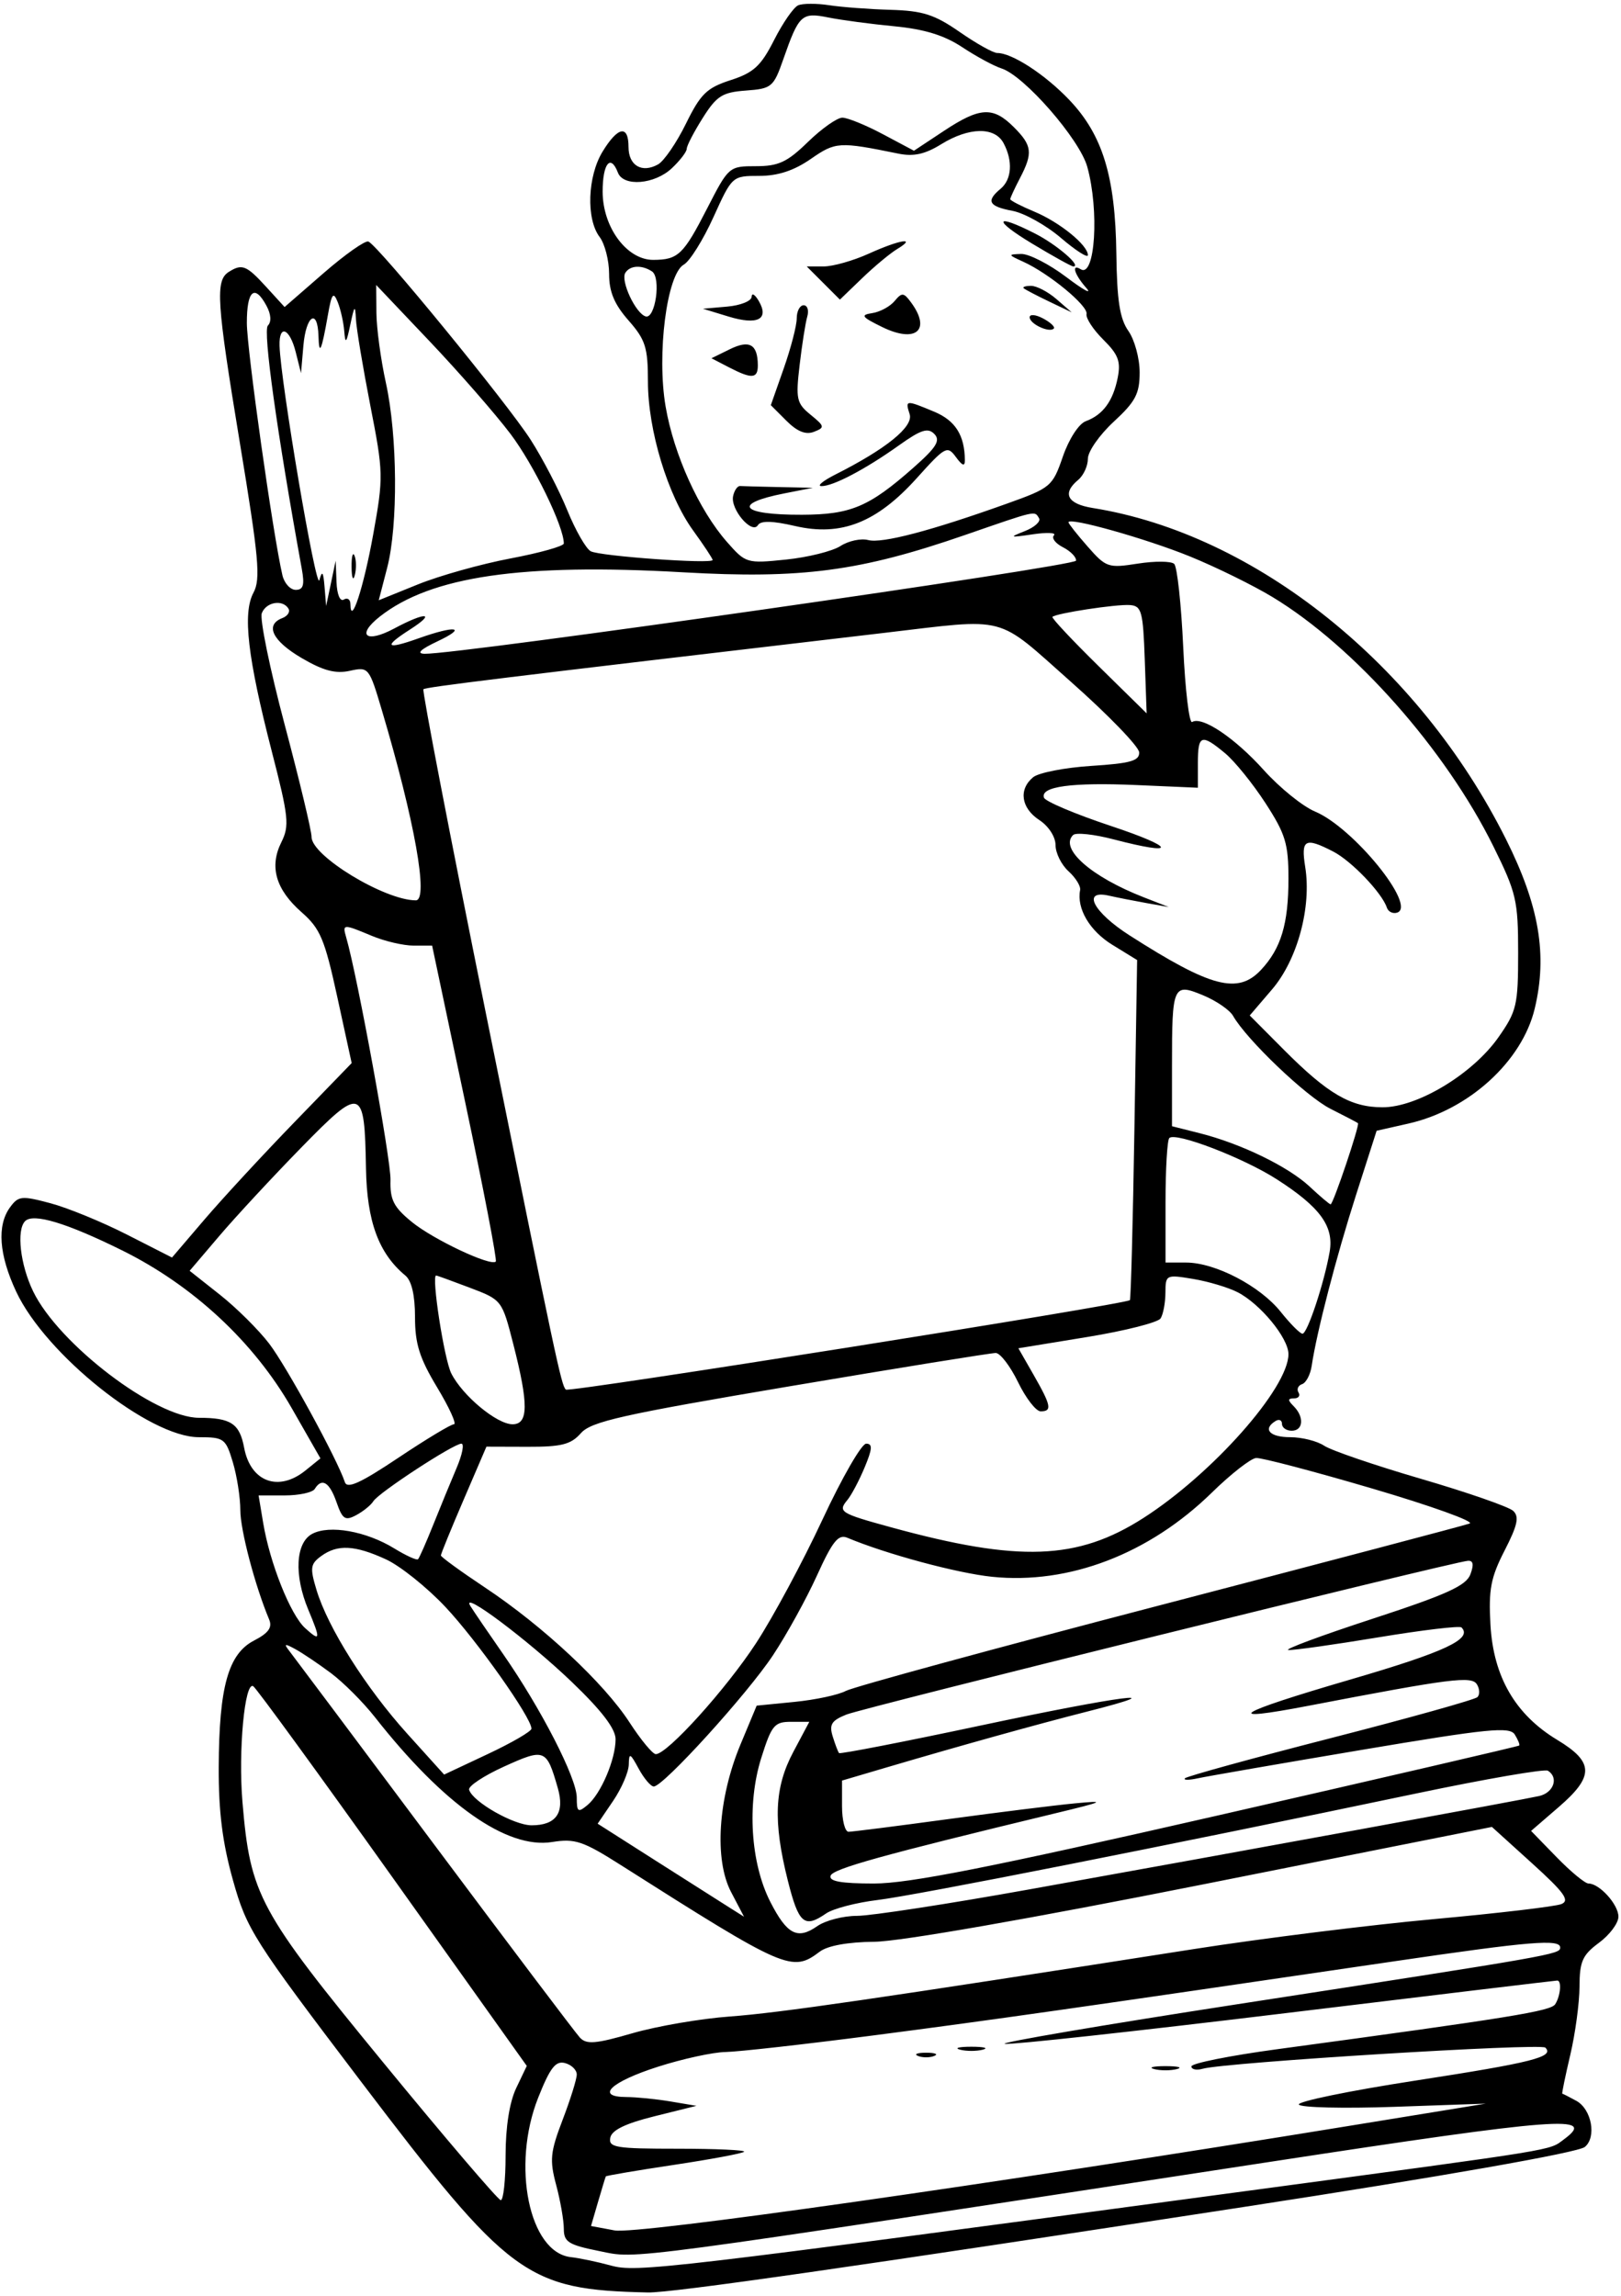 <svg width="250" height="354" viewBox="0 0 250 354" fill="none" xmlns="http://www.w3.org/2000/svg">
<path fill-rule="evenodd" clip-rule="evenodd" d="M123.096 0.821C122.394 1.126 120.723 3.536 119.385 6.176C117.356 10.177 116.24 11.205 112.681 12.356C109.002 13.544 108.046 14.476 105.788 19.073C104.345 22.008 102.41 24.832 101.486 25.349C98.995 26.742 96.934 25.525 96.934 22.662C96.934 19.204 95.3 19.496 92.931 23.379C90.605 27.192 90.377 33.762 92.475 36.534C93.281 37.599 93.94 40.164 93.94 42.234C93.94 44.994 94.739 46.907 96.934 49.405C99.55 52.383 99.927 53.569 99.927 58.809C99.927 66.326 102.979 76.385 106.901 81.796C108.554 84.076 109.906 86.12 109.906 86.339C109.906 86.998 92.544 85.757 91.109 84.995C90.375 84.605 88.746 81.759 87.491 78.672C86.235 75.583 83.692 70.693 81.841 67.805C78.202 62.13 58.293 37.815 56.814 37.239C56.318 37.047 53.208 39.24 49.902 42.113L43.892 47.338L41.033 44.209C38.004 40.894 37.329 40.627 35.279 41.926C33.186 43.254 33.398 46.51 36.987 68.249C39.928 86.061 40.22 89.276 39.089 91.388C37.393 94.555 38.181 101.354 41.929 115.902C44.519 125.952 44.661 127.313 43.389 129.862C41.505 133.635 42.529 137.154 46.532 140.666C49.396 143.179 50.078 144.803 52.02 153.722L54.237 163.908L45.377 173.052C40.503 178.082 34.268 184.828 31.521 188.042L26.526 193.888L19.572 190.348C15.746 188.4 10.441 186.227 7.784 185.517C3.33 184.328 2.841 184.377 1.548 186.146C-0.493 188.934 -0.162 193.471 2.498 199.151C7.033 208.838 23.037 221.59 30.659 221.59C34.546 221.59 34.81 221.784 35.908 225.446C36.544 227.566 37.064 230.892 37.064 232.837C37.064 235.908 39.332 244.508 41.51 249.696C42.028 250.929 41.409 251.79 39.177 252.944C35.202 254.998 33.784 260.082 33.733 272.452C33.704 279.329 34.307 284.113 35.932 289.905C38.057 297.479 39.052 299.044 55.587 320.821C78.6 351.132 81.189 353.037 99.927 353.456C103.575 353.537 132.279 349.419 191.728 340.287C222.484 335.562 243.346 331.893 244.415 331.024C246.262 329.519 245.476 325.211 243.117 323.913C242.019 323.309 241.042 322.811 240.946 322.807C240.851 322.802 241.404 320.11 242.178 316.823C242.952 313.536 243.592 308.8 243.6 306.298C243.614 302.409 244.05 301.427 246.609 299.536C248.256 298.32 249.603 296.51 249.603 295.514C249.603 293.639 246.681 290.403 244.987 290.403C244.456 290.403 242.246 288.578 240.076 286.348L236.132 282.293L240.388 278.619C245.893 273.868 245.846 271.686 240.168 268.258C233.699 264.353 230.319 258.531 229.866 250.512C229.559 245.073 229.91 243.229 232.05 239.06C234.051 235.157 234.335 233.846 233.37 232.946C232.693 232.316 226.303 230.096 219.169 228.013C212.034 225.929 205.311 223.632 204.228 222.908C203.146 222.183 200.789 221.59 198.989 221.59C195.816 221.59 194.687 220.352 196.717 219.097C197.266 218.758 197.715 218.956 197.715 219.537C197.715 220.117 198.389 220.593 199.212 220.593C201.008 220.593 201.177 218.468 199.511 216.803C198.58 215.873 198.593 215.606 199.57 215.606C200.261 215.606 200.573 215.196 200.263 214.694C199.952 214.192 200.202 213.615 200.816 213.409C201.431 213.205 202.098 211.932 202.298 210.582C203.067 205.387 206.086 193.757 209.132 184.253L212.31 174.342L217.236 173.228C226.525 171.126 234.739 163.65 236.691 155.519C238.679 147.233 237.395 139.652 232.265 129.4C218.805 102.5 193.648 82.34 168.528 78.323C164.602 77.696 163.765 76.081 166.283 73.991C167.107 73.308 167.78 71.838 167.78 70.724C167.78 69.61 169.576 67.041 171.771 65.016C175.126 61.92 175.763 60.707 175.763 57.412C175.763 55.256 174.981 52.382 174.027 51.027C172.699 49.141 172.262 46.331 172.169 39.086C172.014 27.211 170.054 20.806 164.927 15.419C161.177 11.479 156.093 8.17 153.79 8.17C153.176 8.17 150.571 6.711 148.003 4.929C144.126 2.238 142.316 1.659 137.346 1.515C134.053 1.419 129.788 1.1 127.867 0.804C125.946 0.509 123.799 0.516 123.096 0.821ZM137.919 4.051C142.562 4.496 145.626 5.44 148.409 7.28C150.571 8.711 153.293 10.183 154.456 10.552C157.959 11.663 166.501 21.455 167.685 25.718C169.558 32.461 168.894 42.884 166.677 41.514C165.174 40.586 165.684 42.305 167.531 44.395C168.491 45.481 167.11 44.73 164.46 42.727C161.812 40.725 158.669 39.116 157.475 39.154C155.423 39.218 155.441 39.282 157.802 40.351C161.776 42.151 167.845 47.158 167.572 48.411C167.434 49.042 168.597 50.821 170.157 52.366C172.476 54.664 172.88 55.736 172.376 58.255C171.657 61.848 170.101 63.962 167.456 64.941C166.376 65.34 164.859 67.68 163.92 70.396C162.326 75.01 162.069 75.226 155.299 77.649C143.569 81.847 136.033 83.826 133.898 83.267C132.778 82.975 130.85 83.39 129.615 84.191C128.379 84.99 124.599 85.93 121.214 86.277C115.157 86.898 115.013 86.854 112.111 83.552C107.801 78.646 103.927 70.095 102.656 62.687C101.266 54.576 102.845 42.26 105.462 40.795C106.385 40.279 108.441 36.991 110.029 33.487C112.912 27.135 112.929 27.119 117.096 27.119C119.975 27.119 122.443 26.309 125.036 24.513C128.881 21.849 129.386 21.818 138.552 23.688C140.905 24.168 142.655 23.784 145.155 22.239C149.442 19.591 153.409 19.52 154.773 22.066C156.24 24.807 156.053 27.668 154.309 29.113C152.039 30.996 152.484 31.822 156.142 32.507C157.974 32.851 161.342 34.731 163.626 36.686C165.911 38.639 167.78 39.833 167.78 39.337C167.78 37.797 163.437 34.267 159.534 32.638C157.483 31.782 155.806 30.914 155.806 30.71C155.806 30.505 156.477 29.053 157.297 27.482C159.331 23.582 159.194 22.435 156.35 19.594C153.149 16.394 151.128 16.506 145.558 20.194L140.955 23.24L136.165 20.692C133.53 19.29 130.716 18.143 129.912 18.143C129.108 18.143 126.721 19.826 124.608 21.883C121.407 24.999 120.07 25.623 116.583 25.623C112.442 25.623 112.367 25.688 109.082 32.093C105.395 39.282 104.598 40.047 100.764 40.069C96.687 40.091 92.942 35.049 92.942 29.535C92.942 25.199 94.17 23.68 95.299 26.62C96.147 28.827 100.953 28.437 103.605 25.948C104.875 24.755 105.914 23.4 105.914 22.936C105.914 22.472 107.026 20.333 108.384 18.182C110.533 14.779 111.398 14.231 115.039 13.963C119.018 13.67 119.302 13.433 120.801 9.146C123.212 2.256 123.631 1.866 127.744 2.694C129.733 3.095 134.311 3.705 137.919 4.051ZM159.229 37.59C162.419 39.51 165.254 41.081 165.529 41.081C166.884 41.081 162.978 37.716 159.655 36.022C153.347 32.805 153.057 33.876 159.229 37.59ZM133.994 39.108C131.602 40.193 128.468 41.081 127.032 41.081H124.419L126.978 43.638L129.536 46.194L132.966 42.89C134.853 41.072 137.283 39.05 138.368 38.397C141.512 36.502 138.749 36.952 133.994 39.108ZM100.549 41.844C101.994 42.789 101.068 49.27 99.558 48.78C98.004 48.274 95.684 43.292 96.438 42.074C97.157 40.909 98.965 40.808 100.549 41.844ZM78.724 66.891C82.308 71.627 86.955 81.169 86.955 83.794C86.955 84.207 83.25 85.248 78.723 86.104C74.196 86.961 67.773 88.762 64.451 90.106L58.412 92.549L59.712 87.54C61.408 81.004 61.313 67.202 59.515 59.032C58.731 55.467 58.072 50.613 58.053 48.245L58.018 43.94L66.25 52.612C70.778 57.382 76.391 63.807 78.724 66.891ZM157.885 44.445C158.114 44.649 159.872 45.569 161.793 46.488L165.285 48.16L162.93 46.116C161.634 44.992 159.875 44.073 159.022 44.073C158.168 44.073 157.656 44.24 157.885 44.445ZM41.112 47.171C41.806 48.467 41.882 49.629 41.309 50.201C40.531 50.979 42.732 66.757 46.543 87.704C46.997 90.202 46.783 90.945 45.609 90.945C44.772 90.945 43.849 89.935 43.559 88.701C42.118 82.56 38.08 53.952 38.071 49.807C38.06 44.768 39.266 43.724 41.112 47.171ZM53.09 51.054C53.257 53.114 53.419 52.941 54.027 50.056C54.657 47.065 54.781 46.944 54.893 49.205C54.966 50.656 55.966 56.657 57.116 62.542C59.136 72.873 59.151 73.555 57.563 82.368C56.078 90.609 54.084 96.706 54.042 93.13C54.034 92.412 53.578 92.102 53.029 92.441C52.448 92.799 51.976 91.677 51.9 89.757L51.769 86.457L51.033 89.948L50.298 93.438L50.051 90.447C49.86 88.127 49.68 87.903 49.254 89.449C48.764 91.225 43.275 58.9 43.114 53.297C43.019 49.933 44.682 50.597 45.61 54.295L46.424 57.536L46.791 53.297C47.195 48.615 48.992 47.459 49.117 51.802C49.208 54.989 49.595 54.126 50.572 48.56C51.152 45.252 51.41 44.912 52.08 46.566C52.525 47.663 52.979 49.682 53.09 51.054ZM115.923 45.758C115.907 46.41 114.209 47.092 112.151 47.273L108.409 47.602L112.37 48.81C116.842 50.172 118.665 49.234 117.024 46.412C116.435 45.4 115.94 45.105 115.923 45.758ZM137.97 46.416C137.272 47.255 135.725 48.093 134.529 48.276C132.657 48.563 132.868 48.861 136.049 50.42C141.226 52.958 143.654 50.927 140.536 46.666C139.379 45.084 139.098 45.056 137.97 46.416ZM122.877 49.084C122.877 50.195 121.978 53.661 120.879 56.787L118.88 62.471L121.291 64.881C122.953 66.541 124.271 67.069 125.535 66.577C127.238 65.915 127.201 65.729 125.008 63.941C122.852 62.182 122.706 61.524 123.322 56.286C123.691 53.134 124.222 49.769 124.501 48.81C124.779 47.85 124.528 47.065 123.942 47.065C123.356 47.065 122.877 47.973 122.877 49.084ZM158.8 48.917C158.8 49.943 161.822 51.357 162.521 50.66C162.763 50.416 162.026 49.717 160.881 49.105C159.736 48.493 158.8 48.408 158.8 48.917ZM112.561 53.844L109.727 55.237L112.425 56.635C115.967 58.472 116.893 58.401 116.876 56.289C116.847 53.074 115.583 52.358 112.561 53.844ZM140.293 63.872C140.9 65.784 136.677 69.211 128.865 73.149C126.944 74.117 125.956 74.927 126.669 74.949C128.422 75.002 133.448 72.368 138.611 68.686C142.035 66.244 143.111 65.897 144.099 66.913C145.08 67.924 144.423 68.978 140.839 72.139C134.011 78.16 131.206 79.341 123.665 79.366C114.212 79.398 112.815 77.672 120.994 76.067L125.372 75.207L120.133 75.098C117.253 75.037 114.558 74.965 114.146 74.936C113.735 74.907 113.246 75.614 113.061 76.506C112.639 78.542 115.981 82.441 116.89 80.972C117.337 80.251 119.115 80.293 122.643 81.107C129.736 82.743 135.224 80.577 141.411 73.699C145.793 68.827 146.102 68.662 147.426 70.471C148.418 71.827 148.817 71.963 148.807 70.941C148.771 67.103 147.337 64.839 144.083 63.48C139.672 61.639 139.586 61.647 140.293 63.872ZM160.243 79.89C160.554 80.392 159.57 81.289 158.057 81.886C155.564 82.869 155.679 82.915 159.299 82.38C161.494 82.056 162.956 82.128 162.547 82.54C162.139 82.951 162.762 83.777 163.932 84.374C165.102 84.971 166.012 85.902 165.954 86.442C165.861 87.305 70.655 100.913 65.502 100.8C64.163 100.772 64.82 100.135 67.498 98.869C72.156 96.666 70.277 96.382 64.542 98.424C59.507 100.216 59.042 99.741 63.215 97.071C67.375 94.408 65.672 94.293 60.792 96.907C56.426 99.246 54.896 97.959 58.59 95.055C66.471 88.86 80.481 86.813 105.291 88.235C123.62 89.284 132.615 88.097 148.821 82.491C159.996 78.626 159.528 78.732 160.243 79.89ZM183.561 85.811C187.575 87.447 193.298 90.262 196.277 92.067C208.897 99.711 222.932 115.556 230.324 130.504C233.86 137.654 234.136 138.843 234.136 146.905C234.136 154.974 233.919 155.907 231.104 159.922C227.137 165.578 218.613 170.729 213.226 170.724C208.302 170.72 204.787 168.668 197.967 161.816L192.742 156.566L196.182 152.549C200.096 147.979 202.291 139.879 201.298 133.674C200.615 129.401 201.264 129.045 205.629 131.3C208.432 132.749 213.127 137.653 213.884 139.925C214.102 140.576 214.821 140.928 215.484 140.708C218.546 139.688 208.707 127.586 202.815 125.125C200.916 124.332 197.361 121.459 194.916 118.742C190.443 113.769 185.389 110.374 183.861 111.318C183.409 111.598 182.789 106.405 182.483 99.779C182.178 93.153 181.551 87.377 181.09 86.942C180.63 86.507 178.106 86.488 175.482 86.899C170.916 87.614 170.584 87.502 167.749 84.274C166.12 82.42 164.787 80.734 164.787 80.528C164.787 79.673 176.777 83.047 183.561 85.811ZM54.221 87.455C54.241 89.1 54.465 89.653 54.718 88.682C54.972 87.712 54.955 86.366 54.681 85.691C54.408 85.015 54.202 85.809 54.221 87.455ZM44.483 93.832C44.787 94.324 44.364 94.982 43.544 95.297C40.812 96.346 42.004 98.811 46.524 101.459C49.857 103.41 51.746 103.912 53.946 103.429C56.859 102.79 56.923 102.868 58.916 109.579C63.948 126.521 66.142 138.815 64.131 138.815C59.321 138.815 48.033 131.954 48.05 129.041C48.055 128.109 46.191 120.327 43.909 111.75C41.627 103.171 40.036 95.43 40.376 94.546C41.04 92.816 43.581 92.374 44.483 93.832ZM176.552 101.713L176.842 109.987L169.437 102.71C165.363 98.708 162.158 95.289 162.313 95.115C162.802 94.564 172.177 93.132 174.266 93.289C176.064 93.424 176.291 94.259 176.552 101.713ZM165.204 105.157C170.928 110.231 175.646 115.108 175.688 115.995C175.749 117.306 174.358 117.7 168.315 118.087C164.219 118.35 160.178 119.138 159.334 119.837C157.057 121.726 157.475 124.593 160.296 126.441C161.723 127.375 162.791 129.027 162.791 130.298C162.791 131.522 163.692 133.337 164.794 134.333C165.895 135.33 166.699 136.633 166.582 137.23C166.023 140.071 168.049 143.515 171.538 145.663L175.374 148.021L174.955 174.085C174.724 188.42 174.41 200.287 174.257 200.458C173.69 201.089 87.733 214.722 87.265 214.254C86.553 213.543 85.797 209.981 74.867 155.896C69.394 128.815 65.089 106.483 65.302 106.271C65.64 105.932 76.903 104.555 136.348 97.581C155.72 95.308 153.406 94.701 165.204 105.157ZM188.935 116.132C190.418 117.363 193.224 120.829 195.172 123.833C198.261 128.598 198.713 130.086 198.713 135.486C198.713 142.441 197.568 146.243 194.481 149.536C190.912 153.344 186.786 152.262 174.205 144.218C168.605 140.638 166.784 137.133 171.023 138.095C172.258 138.374 174.84 138.884 176.761 139.227L180.253 139.85L176.404 138.35C168.295 135.191 163.353 130.838 165.502 128.745C165.932 128.328 168.739 128.627 171.739 129.412C181.686 132.01 181.41 130.699 171.301 127.338C165.829 125.519 161.195 123.559 161.003 122.982C160.429 121.263 165.285 120.605 175.301 121.042L184.743 121.454V117.669C184.743 113.278 185.268 113.085 188.935 116.132ZM57.366 144.3C59.335 145.123 62.229 145.796 63.796 145.796H66.644L71.749 169.959C74.557 183.247 76.68 194.296 76.465 194.511C75.688 195.288 66.822 191.106 63.512 188.402C60.703 186.107 60.14 184.995 60.224 181.92C60.309 178.852 55.152 150.618 53.399 144.55C52.786 142.431 52.876 142.425 57.366 144.3ZM190.168 156.625C192.267 160.308 201.457 169.073 205.192 170.955C207.391 172.062 209.299 173.059 209.433 173.171C209.745 173.432 205.613 185.688 205.213 185.688C205.047 185.688 203.586 184.451 201.967 182.938C198.66 179.852 191.357 176.311 184.993 174.711L180.752 173.643V164.289C180.752 151.881 180.907 151.533 185.567 153.465C187.583 154.302 189.654 155.723 190.168 156.625ZM56.444 180.144C56.587 188.331 58.395 193.246 62.52 196.668C63.485 197.469 64.005 199.71 64.005 203.072C64.005 207.193 64.7 209.397 67.425 213.92C69.306 217.042 70.466 219.596 70.003 219.596C69.54 219.596 65.674 221.927 61.41 224.778C55.599 228.661 53.54 229.598 53.186 228.517C52.038 225.02 44.215 210.705 41.522 207.174C39.892 205.039 36.465 201.637 33.904 199.614L29.248 195.934L33.821 190.562C36.336 187.607 42.009 181.492 46.426 176.972C55.806 167.379 56.221 167.51 56.444 180.144ZM196.905 181.819C203.589 186.106 205.75 189.067 205.066 193C204.234 197.787 201.633 205.634 200.878 205.634C200.51 205.634 198.995 204.113 197.513 202.255C194.33 198.269 187.406 194.663 182.931 194.663H179.754V185.356C179.754 180.236 180.017 175.786 180.337 175.465C181.301 174.501 191.732 178.501 196.905 181.819ZM18.836 192.787C29.787 198.205 39.167 206.927 44.987 217.104L49.419 224.854L47.122 226.712C42.958 230.082 38.642 228.485 37.651 223.21C36.953 219.486 35.612 218.598 30.686 218.598C23.963 218.598 9.045 207.229 5.111 199.105C3.119 194.994 2.511 189.638 3.879 188.271C5.145 187.005 10.286 188.558 18.836 192.787ZM72.458 198.543C77.41 200.422 77.422 200.437 79.17 207.268C81.536 216.505 81.505 219.596 79.05 219.596C76.631 219.596 71.335 215.199 69.597 211.748C68.5 209.571 66.503 196.656 67.263 196.659C67.392 196.659 69.73 197.507 72.458 198.543ZM190.861 199.233C194.374 201.03 198.713 206.306 198.713 208.782C198.713 214.002 186.972 227.252 176.304 234.072C166.162 240.557 157.153 240.886 137.454 235.489C129.559 233.327 129.179 233.09 130.697 231.261C131.312 230.52 132.505 228.266 133.347 226.251C134.548 223.376 134.6 222.587 133.586 222.587C132.876 222.587 129.84 227.86 126.84 234.306C123.839 240.751 119.236 249.313 116.612 253.333C111.978 260.429 102.918 270.457 101.141 270.457C100.658 270.457 98.839 268.26 97.097 265.575C93.155 259.492 83.75 250.716 74.81 244.774C71.063 242.284 67.996 240.053 67.996 239.818C67.996 239.581 69.577 235.712 71.508 231.219L75.02 223.048L81.373 223.067C86.606 223.083 88.052 222.714 89.585 220.973C91.172 219.171 95.918 218.106 121.88 213.725C138.618 210.899 152.88 208.597 153.574 208.606C154.267 208.617 155.816 210.645 157.015 213.113C158.216 215.582 159.781 217.601 160.495 217.601C162.293 217.601 162.124 216.726 159.415 211.991L157.061 207.878L167.659 206.145C173.489 205.192 178.588 203.901 178.991 203.277C179.394 202.654 179.73 200.87 179.739 199.313C179.754 196.539 179.839 196.496 183.995 197.187C186.327 197.574 189.417 198.495 190.861 199.233ZM70.421 226.327C69.545 228.385 67.93 232.311 66.832 235.054C65.734 237.796 64.673 240.204 64.473 240.403C64.274 240.603 62.627 239.856 60.815 238.742C56.478 236.078 50.805 235.071 48.145 236.494C45.582 237.864 45.324 242.867 47.541 248.172C49.489 252.832 49.432 253.172 47.063 251.029C44.8 248.983 41.623 241.021 40.588 234.804L39.882 230.566H43.902C46.113 230.566 48.2 230.117 48.539 229.569C49.638 227.789 50.816 228.506 51.901 231.616C52.819 234.249 53.23 234.518 54.936 233.606C56.022 233.025 57.213 232.059 57.584 231.458C58.401 230.136 69.952 222.587 71.158 222.587C71.63 222.587 71.297 224.271 70.421 226.327ZM211.685 229.519C220.74 232.183 227.476 234.605 226.652 234.902C225.829 235.198 204.314 240.875 178.84 247.517C153.366 254.16 131.589 260.097 130.445 260.71C129.302 261.323 125.74 262.085 122.532 262.401L116.7 262.978L114.204 268.961C110.73 277.293 110.129 286.712 112.752 291.717L114.747 295.522L112.576 294.155C111.381 293.403 106.302 290.176 101.288 286.984L92.173 281.179L94.553 277.674C95.863 275.746 96.952 273.221 96.974 272.063C97.01 270.192 97.179 270.263 98.502 272.701C99.322 274.209 100.368 275.444 100.83 275.444C102.305 275.444 115.256 261.189 119.218 255.203C121.322 252.027 124.375 246.49 126.003 242.9C128.387 237.647 129.295 236.514 130.661 237.086C136.658 239.604 147.621 242.559 153.015 243.112C164.877 244.326 177.226 239.593 186.911 230.12C189.834 227.26 192.901 224.864 193.724 224.796C194.547 224.73 202.629 226.854 211.685 229.519ZM59.515 240.418C61.71 241.425 65.84 244.728 68.692 247.76C73.521 252.893 81.966 264.834 81.966 266.529C81.966 266.941 78.936 268.702 75.231 270.442L68.496 273.608L62.798 267.296C56.423 260.232 50.576 250.973 48.818 245.155C47.783 241.73 47.864 241.139 49.534 239.919C52.045 238.083 54.713 238.216 59.515 240.418ZM226.776 242.727C226.127 244.483 223.127 245.843 211.591 249.614C203.685 252.198 197.89 254.353 198.713 254.403C199.536 254.452 205.763 253.574 212.55 252.452C219.336 251.329 225.117 250.639 225.395 250.918C227.168 252.69 222.919 254.677 208.141 258.989C190.432 264.155 188.126 265.625 201.87 262.986C223.811 258.774 226.962 258.373 227.778 259.694C228.211 260.394 228.247 261.281 227.858 261.666C227.47 262.051 217.273 264.901 205.199 267.998C193.125 271.096 183.022 273.877 182.748 274.178C182.473 274.48 183.371 274.48 184.743 274.179C186.115 273.878 197.471 271.91 209.978 269.805C229.59 266.504 232.842 266.179 233.622 267.441C234.119 268.245 234.426 269.005 234.302 269.129C234.178 269.252 213.329 274.09 187.97 279.878C152.7 287.93 140.2 290.403 134.783 290.403C129.702 290.403 127.814 290.064 128.101 289.202C128.461 288.122 135.977 286.036 162.791 279.569C170.359 277.744 170.681 277.579 165.784 278.044C162.766 278.33 153.901 279.433 146.085 280.494C138.269 281.556 131.421 282.425 130.868 282.425C130.314 282.425 129.862 280.649 129.862 278.478V274.531L136.598 272.544C148.08 269.157 159.98 265.844 167.627 263.904C181.909 260.281 172.745 261.472 151.371 266.015C139.449 268.55 129.564 270.473 129.403 270.291C129.244 270.108 128.802 268.95 128.422 267.716C127.859 265.881 128.245 265.269 130.544 264.35C133.204 263.287 223.795 240.881 226.371 240.648C227.21 240.573 227.335 241.216 226.776 242.727ZM88.203 259.341C92.803 263.751 94.938 266.547 94.938 268.16C94.938 271.281 92.667 276.597 90.603 278.308C89.14 279.521 88.951 279.388 88.951 277.144C88.951 274.151 83.434 263.413 77.575 254.999C75.283 251.708 73.019 248.385 72.544 247.615C70.92 244.983 81.456 252.872 88.203 259.341ZM51.033 257.957C52.954 259.39 56.011 262.451 57.828 264.761C68.437 278.259 78.178 285.121 85.15 284.006C88.689 283.44 89.909 283.851 95.784 287.583C121.208 303.728 122.153 304.139 126.429 300.907C127.646 299.986 130.774 299.421 134.852 299.384C138.785 299.349 158.802 295.853 185.715 290.503L230.093 281.679L236.285 287.288C241.27 291.802 242.151 293.029 240.802 293.574C239.88 293.947 231.043 294.989 221.164 295.889C211.286 296.79 194.672 298.861 184.244 300.492C134.752 308.234 120.136 310.358 112.584 310.905C108.093 311.231 101.322 312.392 97.54 313.487C91.858 315.133 90.45 315.25 89.436 314.161C88.761 313.436 78.657 300.052 66.982 284.419C55.306 268.787 45.258 255.362 44.652 254.587C43.734 253.413 43.883 253.359 45.545 254.265C46.643 254.864 49.112 256.525 51.033 257.957ZM60.576 289.518L81.244 318.526L79.609 321.951C78.58 324.109 77.975 327.947 77.975 332.323C77.975 336.144 77.638 339.249 77.227 339.223C76.815 339.196 68.633 329.613 59.045 317.925C39.88 294.567 38.601 292.2 37.393 277.832C36.731 269.966 37.738 259.17 39.058 259.985C39.525 260.273 49.208 273.563 60.576 289.518ZM122.351 270.107C119.429 275.599 119.205 280.813 121.502 289.948C123.174 296.599 124.04 297.346 127.395 295.026C128.477 294.277 132.058 293.341 135.35 292.945C141.208 292.241 180.045 284.562 218.518 276.5C229.136 274.275 238.229 272.705 238.724 273.01C240.427 274.063 239.621 276.404 237.379 276.914C234.791 277.503 191.713 285.389 158.635 291.329C146.196 293.563 134.284 295.39 132.164 295.39C130.045 295.39 127.292 296.103 126.047 296.974C122.994 299.112 121.377 298.274 118.798 293.224C115.758 287.268 115.18 278.116 117.398 271.067C118.993 266.001 119.427 265.471 121.988 265.471H124.817L122.351 270.107ZM86.028 275.689C87.121 279.5 85.765 281.428 81.991 281.428C79.258 281.428 72.896 277.809 72.347 275.943C72.186 275.394 74.621 273.782 77.758 272.362C84.024 269.525 84.29 269.632 86.028 275.689ZM240.622 300.273C240.622 301.318 239.796 301.463 190.73 309.031C170.15 312.205 154.052 314.947 154.958 315.123C155.863 315.299 175.305 313.175 198.162 310.403C221.019 307.63 239.924 305.363 240.171 305.363C240.876 305.363 240.671 307.73 239.857 309.009C239.178 310.075 233.11 311.057 196.967 315.952C189.695 316.936 183.745 318.128 183.745 318.601C183.745 319.072 184.532 319.236 185.492 318.963C188.932 317.986 237.611 314.984 238.331 315.705C239.767 317.141 236.393 317.995 218.201 320.803C208.079 322.364 200.031 324.023 200.319 324.487C200.605 324.951 207.21 325.108 214.994 324.836L229.147 324.34L208.192 327.752C152.261 336.859 98.267 344.542 94.79 343.89L91.149 343.208L92.233 339.494C92.829 337.451 93.368 335.681 93.431 335.562C93.495 335.441 98.214 334.642 103.919 333.785C109.623 332.929 114.502 332.018 114.759 331.76C115.017 331.503 110.405 331.292 104.51 331.292C94.961 331.292 93.829 331.108 94.121 329.597C94.346 328.425 96.453 327.403 100.929 326.291L107.411 324.68L103.42 324.008C101.224 323.638 98.156 323.331 96.602 323.325C91.741 323.306 94.164 320.991 101.502 318.643C105.301 317.428 109.98 316.41 111.901 316.381C113.822 316.352 124.15 315.192 134.852 313.804C152.928 311.457 165.662 309.646 215.177 302.374C236.019 299.312 240.622 298.932 240.622 300.273ZM148.073 316.023C149.033 316.274 150.605 316.274 151.565 316.023C152.525 315.772 151.74 315.567 149.819 315.567C147.898 315.567 147.113 315.772 148.073 316.023ZM141.587 316.993C142.273 317.27 143.396 317.27 144.082 316.993C144.768 316.717 144.206 316.49 142.834 316.49C141.462 316.49 140.901 316.717 141.587 316.993ZM88.951 319.851C88.951 320.561 87.972 323.698 86.777 326.821C84.864 331.818 84.743 333.028 85.779 336.897C86.426 339.315 86.955 342.347 86.955 343.635C86.955 345.676 87.663 346.118 92.468 347.082C98.498 348.293 94.364 348.843 196.214 333.265C240.549 326.483 246.36 326.042 241.197 329.851C238.81 331.612 241.114 331.236 192.726 337.745C102.079 349.936 98.192 350.392 94.204 349.3C92.138 348.735 89.37 348.153 88.053 348.01C81.601 347.304 78.844 333.887 83.002 323.424C84.837 318.807 85.688 317.707 87.132 318.085C88.133 318.346 88.951 319.141 88.951 319.851ZM178.008 319.014C178.968 319.266 180.54 319.266 181.5 319.014C182.46 318.764 181.675 318.559 179.754 318.559C177.833 318.559 177.048 318.764 178.008 319.014Z" fill="black"/>
</svg>
